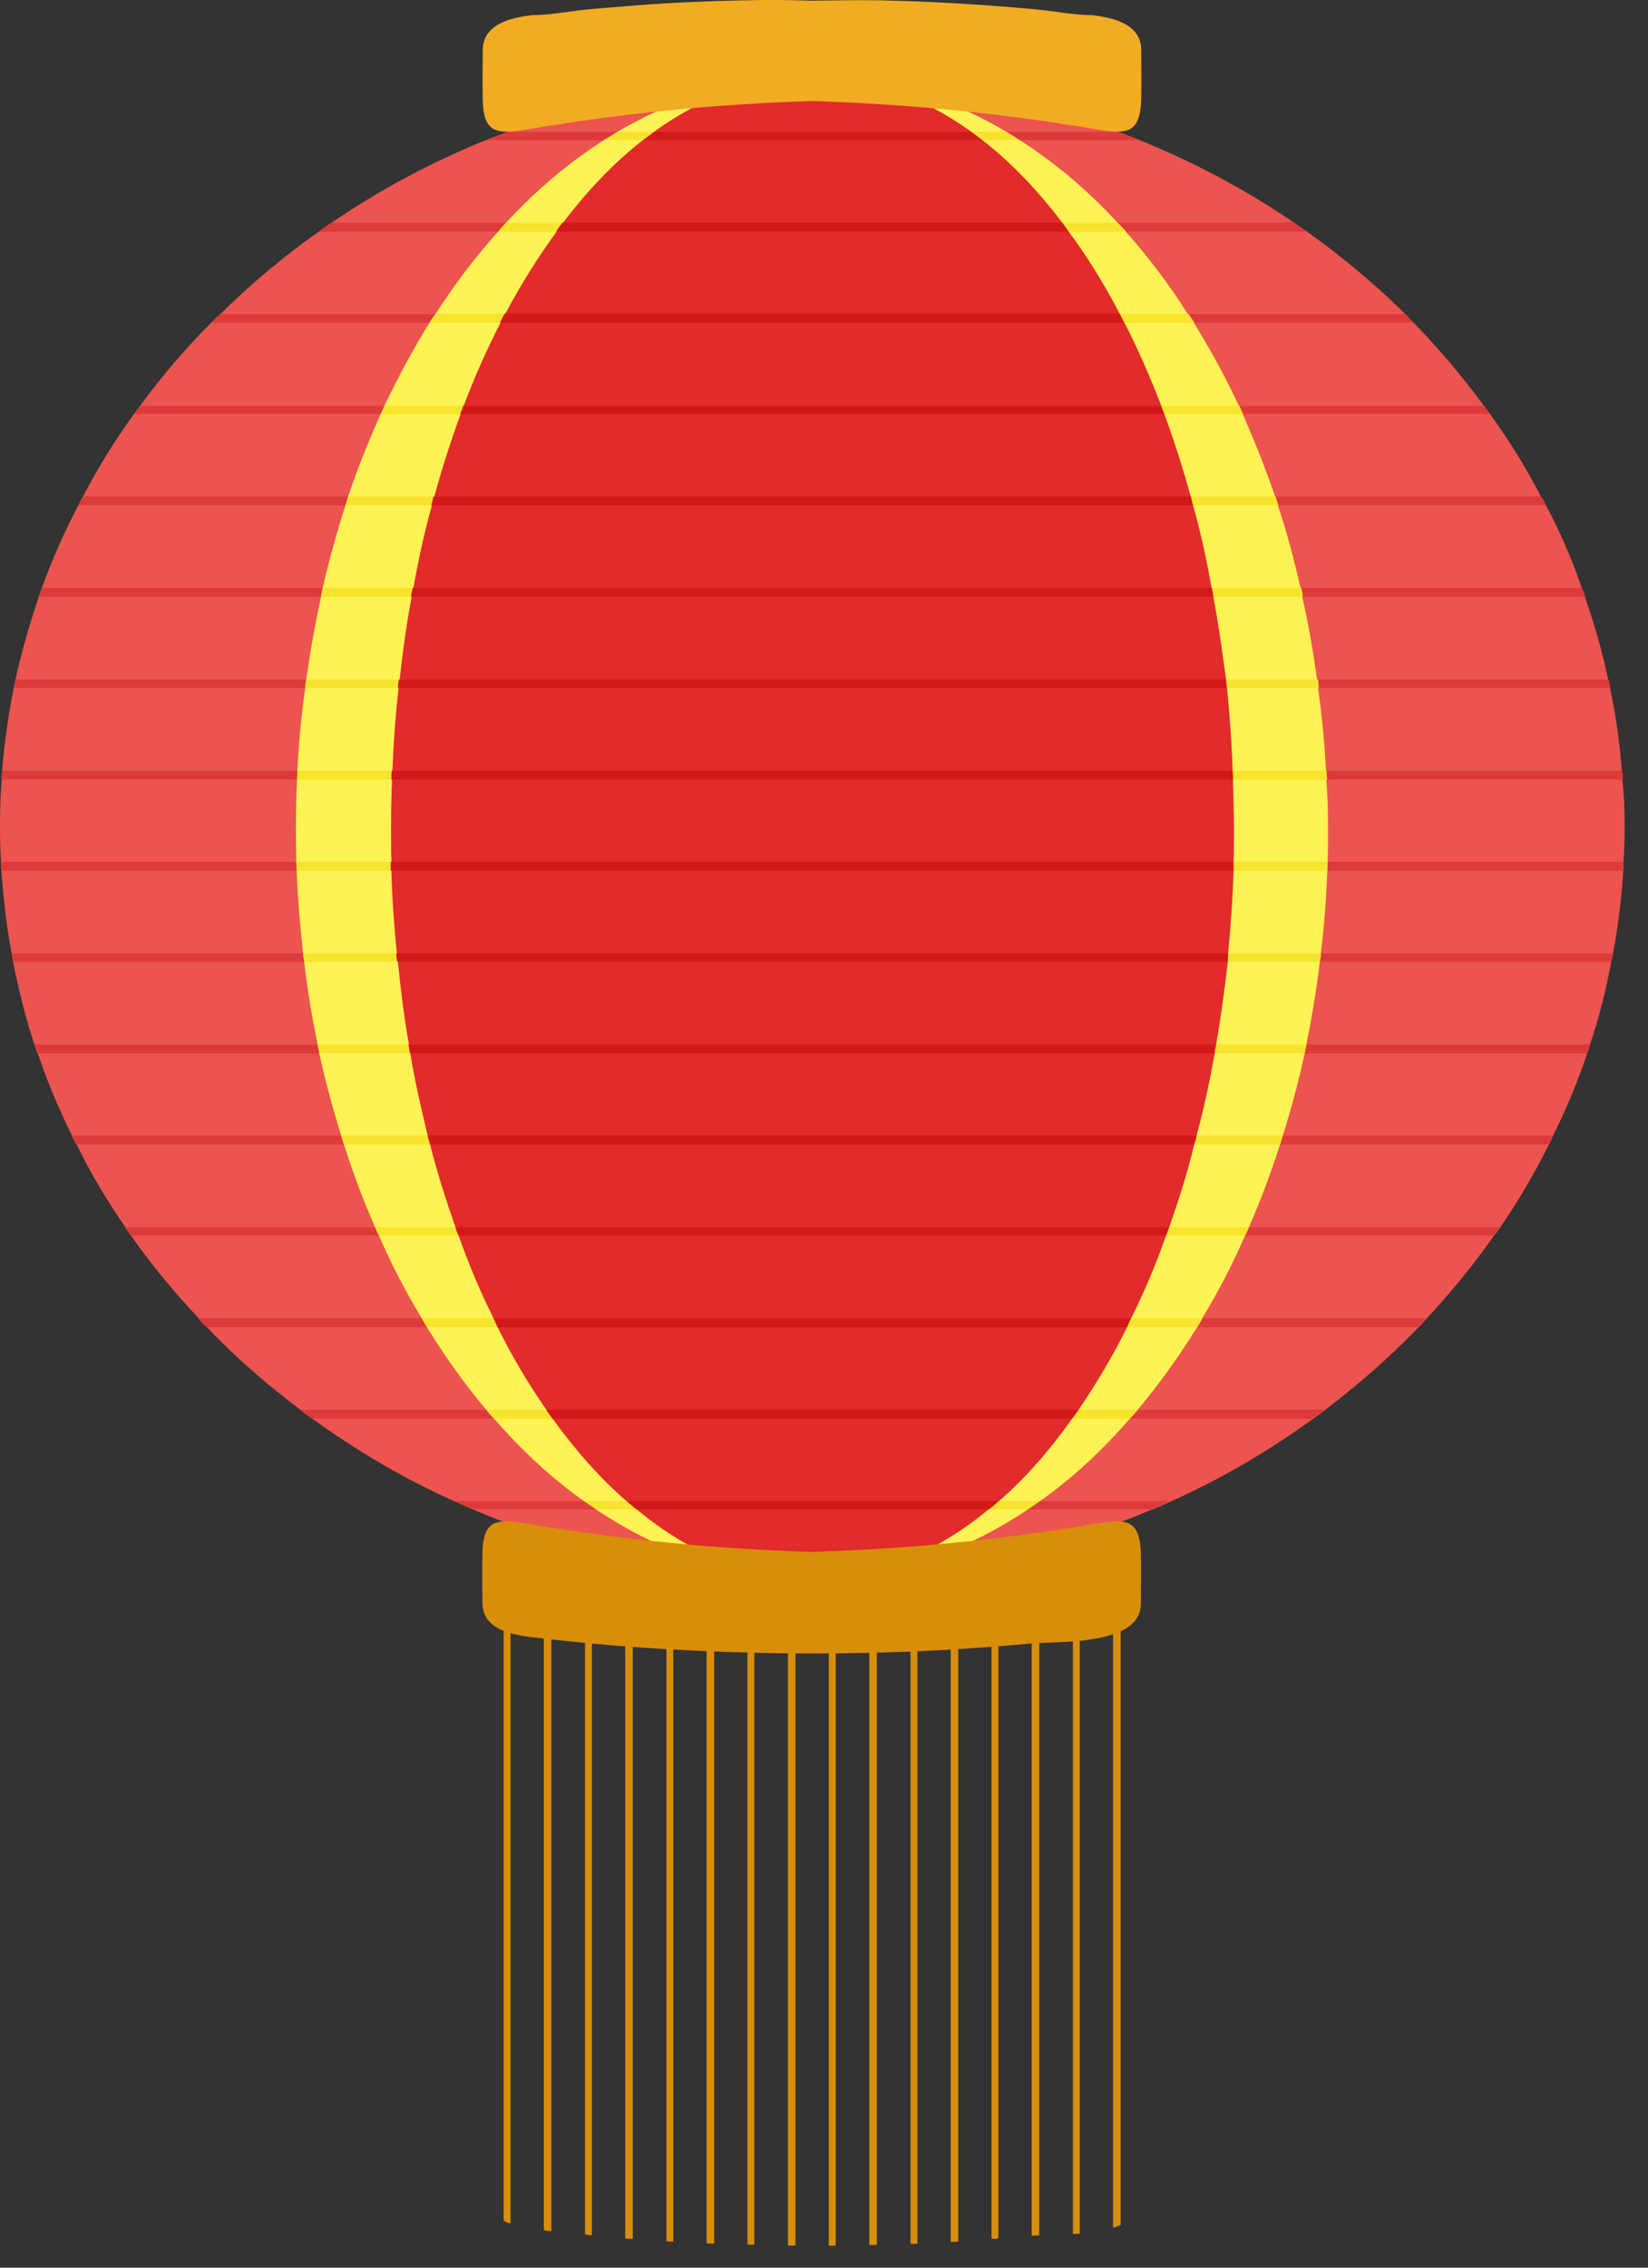 <svg width="48" height="66" viewBox="0 0 48 66" fill="none" xmlns="http://www.w3.org/2000/svg">
<rect x="0" y="0" width="48" height="66" fill="#333333" stroke="none"/>
<g clip-path="url(#clip0_69:1657)">
<path d="M47.32 24.08C47.32 24.42 47.31 24.74 47.29 25.08C47.29 25.16 47.29 25.26 47.28 25.34C47.23 26.15 47.13 26.96 46.98 27.75C46.97 27.83 46.95 27.91 46.93 27.99C46.78 28.8 46.58 29.61 46.31 30.4C46.3 30.48 46.26 30.56 46.23 30.66C45.95 31.49 45.62 32.28 45.23 33.06C45.2 33.15 45.15 33.24 45.11 33.32C44.69 34.16 44.22 34.96 43.69 35.73C43.64 35.81 43.58 35.89 43.51 35.97C42.91 36.82 42.26 37.62 41.55 38.38C41.47 38.47 41.39 38.56 41.31 38.64C40.47 39.51 39.56 40.3 38.59 41.04C38.47 41.13 38.36 41.22 38.24 41.3C36.95 42.23 35.56 43.05 34.08 43.71C33.89 43.79 33.7 43.89 33.51 43.95C30.52 45.22 27.19 45.93 23.67 45.93C20.15 45.93 16.81 45.23 13.82 43.95C13.63 43.87 13.44 43.79 13.27 43.71C11.78 43.05 10.4 42.23 9.11 41.3C8.99 41.22 8.87 41.14 8.76 41.04C7.79 40.31 6.86 39.51 6.04 38.64C5.95 38.56 5.86 38.48 5.8 38.38C5.08 37.62 4.42 36.82 3.82 35.97C3.77 35.89 3.71 35.81 3.66 35.73C3.13 34.96 2.64 34.16 2.24 33.32C2.19 33.24 2.15 33.16 2.1 33.06C1.72 32.29 1.38 31.49 1.1 30.66C1.06 30.56 1.03 30.48 1 30.4C0.74 29.61 0.54 28.8 0.38 27.99C0.37 27.91 0.35 27.83 0.34 27.75C0.19 26.97 0.1 26.15 0.04 25.34C0.03 25.26 0.03 25.16 0.03 25.08C0.01 24.74 0 24.42 0 24.08C0 23.61 0.01 23.15 0.05 22.69C0.05 22.61 0.05 22.51 0.06 22.43C0.13 21.62 0.24 20.81 0.4 20.02C0.41 19.94 0.44 19.86 0.45 19.78C0.63 18.97 0.86 18.16 1.13 17.37C1.16 17.29 1.18 17.21 1.22 17.11C1.52 16.28 1.87 15.49 2.28 14.71C2.32 14.62 2.36 14.53 2.42 14.45C2.85 13.61 3.35 12.81 3.91 12.04C3.96 11.96 4.03 11.88 4.09 11.8C4.71 10.95 5.4 10.15 6.15 9.39C6.24 9.3 6.32 9.22 6.42 9.14C7.3 8.27 8.26 7.46 9.29 6.74C9.41 6.65 9.53 6.56 9.66 6.48C11.05 5.53 12.56 4.72 14.17 4.07C14.39 3.99 14.59 3.91 14.81 3.83C17.54 2.8 20.54 2.25 23.68 2.25C26.82 2.25 29.81 2.82 32.55 3.83C32.77 3.91 32.97 3.99 33.17 4.07C34.78 4.72 36.3 5.53 37.69 6.48C37.81 6.56 37.95 6.66 38.07 6.74C39.09 7.47 40.05 8.27 40.93 9.14C41 9.22 41.08 9.3 41.17 9.39C41.91 10.15 42.59 10.95 43.21 11.8C43.28 11.88 43.33 11.96 43.39 12.04C43.95 12.81 44.45 13.61 44.88 14.45C44.93 14.53 44.99 14.61 45.03 14.71C45.44 15.48 45.79 16.28 46.07 17.11C46.11 17.2 46.15 17.29 46.16 17.37C46.44 18.16 46.67 18.97 46.84 19.78C46.87 19.86 46.89 19.94 46.89 20.02C47.07 20.8 47.17 21.62 47.24 22.43C47.25 22.51 47.25 22.61 47.25 22.69C47.31 23.15 47.32 23.61 47.32 24.08Z" fill="#EC544F"/>
<path d="M33.15 4.08H14.16C14.38 4 14.58 3.92 14.8 3.84H32.53C32.74 3.91 32.94 3.99 33.15 4.08Z" fill="#DD3A3A"/>
<path d="M38.05 6.74H9.29C9.41 6.65 9.53 6.56 9.66 6.48H37.68C37.79 6.57 37.93 6.66 38.05 6.74Z" fill="#DD3A3A"/>
<path d="M41.17 9.39H6.15C6.24 9.3 6.32 9.22 6.42 9.14H40.9C41 9.22 41.08 9.3 41.17 9.39Z" fill="#DD3A3A"/>
<path d="M43.39 12.05H3.91C3.96 11.97 4.03 11.89 4.09 11.81H43.22C43.29 11.89 43.34 11.97 43.39 12.05Z" fill="#DD3A3A"/>
<path d="M45.03 14.71H2.29C2.33 14.62 2.37 14.53 2.43 14.45H44.89C44.94 14.54 44.99 14.62 45.03 14.71Z" fill="#DD3A3A"/>
<path d="M46.17 17.37H1.14C1.17 17.29 1.19 17.21 1.23 17.11H46.07C46.11 17.2 46.16 17.29 46.17 17.37Z" fill="#DD3A3A"/>
<path d="M46.9 20.02H0.41C0.42 19.94 0.45 19.86 0.46 19.78H46.85C46.87 19.86 46.9 19.94 46.9 20.02Z" fill="#DD3A3A"/>
<path d="M47.27 22.69H0.05C0.05 22.61 0.05 22.51 0.06 22.43H47.24C47.27 22.51 47.27 22.61 47.27 22.69Z" fill="#DD3A3A"/>
<path d="M47.29 25.08C47.29 25.16 47.29 25.26 47.28 25.34H0.04C0.03 25.26 0.03 25.16 0.03 25.08H47.29Z" fill="#DD3A3A"/>
<path d="M46.98 27.75C46.97 27.83 46.95 27.91 46.93 27.99H0.38C0.37 27.91 0.35 27.83 0.34 27.75H46.98Z" fill="#DD3A3A"/>
<path d="M46.3 30.4C46.29 30.48 46.25 30.56 46.22 30.66H1.08C1.06 30.56 1.03 30.48 1 30.4H46.3Z" fill="#DD3A3A"/>
<path d="M45.22 33.05C45.19 33.14 45.14 33.23 45.1 33.31H2.22C2.17 33.23 2.13 33.15 2.08 33.05H45.22Z" fill="#DD3A3A"/>
<path d="M43.68 35.72C43.63 35.8 43.57 35.88 43.5 35.96H3.8C3.75 35.88 3.69 35.8 3.64 35.72H43.68Z" fill="#DD3A3A"/>
<path d="M41.54 38.37C41.46 38.46 41.38 38.55 41.3 38.63H6.02C5.93 38.55 5.84 38.47 5.78 38.37H41.54Z" fill="#DD3A3A"/>
<path d="M38.58 41.03C38.46 41.12 38.35 41.21 38.23 41.29H9.1C8.98 41.21 8.86 41.13 8.75 41.03H38.58Z" fill="#DD3A3A"/>
<path d="M34.07 43.69C33.88 43.77 33.69 43.87 33.5 43.93H13.81C13.62 43.85 13.43 43.77 13.26 43.69H34.07Z" fill="#DD3A3A"/>
<path d="M38.68 24.08C38.68 24.42 38.68 24.74 38.67 25.08C38.67 25.16 38.66 25.26 38.66 25.34C38.63 26.15 38.57 26.96 38.47 27.75C38.47 27.83 38.46 27.91 38.44 27.99C38.35 28.8 38.21 29.61 38.05 30.4C38.04 30.48 38.01 30.56 38 30.66C37.82 31.49 37.61 32.28 37.36 33.06C37.33 33.15 37.31 33.24 37.28 33.32C37.01 34.16 36.71 34.96 36.37 35.73C36.34 35.81 36.3 35.89 36.26 35.97C35.89 36.82 35.47 37.62 35.01 38.38C34.96 38.47 34.92 38.56 34.86 38.64C34.32 39.51 33.75 40.3 33.13 41.04C33.06 41.13 32.98 41.22 32.9 41.3C32.09 42.23 31.21 43.05 30.26 43.71C30.15 43.79 30.03 43.87 29.91 43.95C28.01 45.22 25.89 45.93 23.66 45.93C21.43 45.93 19.3 45.23 17.39 43.95C17.27 43.87 17.16 43.79 17.04 43.71C16.09 43.05 15.21 42.23 14.4 41.3C14.32 41.22 14.24 41.14 14.17 41.04C13.55 40.31 12.98 39.51 12.44 38.64C12.39 38.56 12.35 38.48 12.29 38.38C11.83 37.62 11.41 36.82 11.04 35.97C11 35.89 10.96 35.81 10.93 35.73C10.59 34.96 10.29 34.16 10.02 33.32C9.99 33.24 9.97 33.16 9.94 33.06C9.7 32.29 9.48 31.49 9.3 30.66C9.29 30.57 9.26 30.48 9.25 30.4C9.09 29.61 8.95 28.8 8.86 27.99C8.85 27.91 8.83 27.83 8.83 27.75C8.74 26.97 8.67 26.15 8.64 25.34C8.64 25.26 8.63 25.16 8.63 25.08C8.62 24.74 8.62 24.42 8.62 24.08C8.62 23.61 8.63 23.15 8.65 22.69C8.66 22.61 8.66 22.51 8.66 22.43C8.7 21.62 8.78 20.81 8.89 20.02C8.89 19.94 8.9 19.86 8.92 19.78C9.03 18.97 9.18 18.16 9.35 17.37C9.36 17.29 9.38 17.21 9.4 17.11C9.59 16.28 9.81 15.49 10.06 14.71C10.09 14.62 10.11 14.53 10.14 14.45C10.42 13.61 10.75 12.81 11.09 12.04C11.13 11.96 11.17 11.88 11.2 11.8C11.61 10.95 12.04 10.15 12.51 9.39C12.56 9.31 12.62 9.21 12.69 9.13C13.25 8.26 13.85 7.47 14.52 6.73C14.59 6.64 14.67 6.55 14.75 6.47C15.63 5.52 16.59 4.71 17.62 4.06C17.76 3.98 17.88 3.9 18.01 3.82C19.76 2.8 21.66 2.24 23.65 2.24C25.64 2.24 27.55 2.79 29.28 3.82C29.42 3.9 29.55 3.98 29.67 4.06C30.7 4.71 31.66 5.52 32.54 6.47C32.62 6.55 32.7 6.63 32.78 6.73C33.43 7.46 34.04 8.26 34.59 9.13C34.66 9.21 34.71 9.31 34.77 9.39C35.24 10.15 35.68 10.95 36.08 11.8C36.11 11.88 36.15 11.96 36.19 12.04C36.53 12.81 36.85 13.61 37.14 14.45C37.17 14.53 37.19 14.61 37.22 14.71C37.48 15.48 37.69 16.28 37.88 17.11C37.91 17.2 37.92 17.29 37.93 17.37C38.11 18.16 38.25 18.97 38.36 19.78C38.37 19.86 38.39 19.94 38.39 20.02C38.5 20.8 38.58 21.62 38.62 22.43C38.62 22.51 38.62 22.61 38.63 22.69C38.67 23.15 38.68 23.61 38.68 24.08Z" fill="#FFF254"/>
<path d="M29.68 4.08H17.62C17.76 4 17.88 3.92 18.01 3.84H29.28C29.43 3.91 29.56 3.99 29.68 4.08Z" fill="#F7E42D"/>
<path d="M32.8 6.74H14.52C14.59 6.65 14.67 6.56 14.75 6.48H32.55C32.63 6.57 32.71 6.65 32.8 6.74Z" fill="#F7E42D"/>
<path d="M34.79 9.39H12.52C12.57 9.31 12.63 9.21 12.7 9.13H34.61C34.68 9.22 34.73 9.31 34.79 9.39Z" fill="#F7E42D"/>
<path d="M36.21 12.05H11.1C11.14 11.97 11.18 11.89 11.21 11.81H36.1C36.13 11.89 36.17 11.97 36.21 12.05Z" fill="#F7E42D"/>
<path d="M37.24 14.71H10.07C10.1 14.62 10.12 14.53 10.15 14.45H37.15C37.18 14.54 37.21 14.62 37.24 14.71Z" fill="#F7E42D"/>
<path d="M37.95 17.37H9.35C9.36 17.29 9.38 17.21 9.4 17.11H37.9C37.93 17.2 37.94 17.29 37.95 17.37Z" fill="#F7E42D"/>
<path d="M38.41 20.02H8.89C8.89 19.94 8.9 19.86 8.92 19.78H38.39C38.4 19.86 38.41 19.94 38.41 20.02Z" fill="#F7E42D"/>
<path d="M38.66 22.69H8.65C8.66 22.61 8.66 22.51 8.66 22.43H38.64C38.64 22.51 38.64 22.61 38.66 22.69Z" fill="#F7E42D"/>
<path d="M38.67 25.08C38.67 25.16 38.66 25.26 38.66 25.34H8.65C8.65 25.26 8.64 25.16 8.64 25.08H38.67Z" fill="#F7E42D"/>
<path d="M38.47 27.75C38.47 27.83 38.46 27.91 38.44 27.99H8.87C8.86 27.91 8.84 27.83 8.84 27.75H38.47Z" fill="#F7E42D"/>
<path d="M38.05 30.4C38.04 30.48 38.01 30.56 38 30.66H9.31C9.3 30.57 9.27 30.48 9.26 30.4H38.05Z" fill="#F7E42D"/>
<path d="M37.36 33.05C37.33 33.14 37.31 33.23 37.28 33.31H10.03C10 33.23 9.98 33.15 9.95 33.05H37.36Z" fill="#F7E42D"/>
<path d="M36.37 35.72C36.34 35.8 36.3 35.88 36.26 35.96H11.04C11 35.88 10.96 35.8 10.93 35.72H36.37Z" fill="#F7E42D"/>
<path d="M35.02 38.37C34.97 38.46 34.93 38.55 34.87 38.63H12.44C12.39 38.55 12.35 38.47 12.29 38.37H35.02Z" fill="#F7E42D"/>
<path d="M33.13 41.03C33.06 41.12 32.98 41.21 32.9 41.29H14.4C14.32 41.21 14.24 41.13 14.17 41.03H33.13Z" fill="#F7E42D"/>
<path d="M30.26 43.69C30.15 43.77 30.03 43.85 29.91 43.93H17.39C17.27 43.85 17.16 43.77 17.04 43.69H30.26Z" fill="#F7E42D"/>
<path d="M35.94 24.08C35.94 24.42 35.94 24.74 35.93 25.08V25.34C35.9 26.15 35.85 26.96 35.77 27.75C35.77 27.83 35.76 27.91 35.76 27.99C35.67 28.8 35.56 29.61 35.42 30.4C35.41 30.48 35.39 30.56 35.38 30.66C35.23 31.49 35.06 32.28 34.85 33.06C34.84 33.15 34.81 33.24 34.78 33.32C34.58 34.16 34.32 34.96 34.05 35.73C34.02 35.81 34 35.89 33.96 35.97C33.66 36.82 33.32 37.62 32.94 38.38C32.9 38.47 32.86 38.56 32.82 38.64C32.39 39.51 31.91 40.3 31.41 41.04C31.34 41.13 31.29 41.22 31.22 41.3C30.56 42.23 29.84 43.05 29.07 43.71C28.98 43.79 28.88 43.89 28.77 43.95C27.23 45.22 25.49 45.93 23.67 45.93C21.84 45.93 20.11 45.23 18.57 43.95C18.46 43.88 18.37 43.79 18.27 43.71C17.5 43.05 16.78 42.23 16.1 41.3C16.05 41.22 15.98 41.14 15.92 41.04C15.41 40.31 14.93 39.51 14.5 38.64C14.46 38.56 14.42 38.48 14.38 38.38C14 37.62 13.66 36.82 13.36 35.97C13.32 35.89 13.29 35.81 13.27 35.73C13 34.96 12.74 34.16 12.53 33.32C12.52 33.24 12.49 33.16 12.46 33.06C12.27 32.29 12.09 31.49 11.95 30.66C11.94 30.57 11.92 30.48 11.91 30.4C11.77 29.61 11.67 28.8 11.59 27.99C11.58 27.91 11.56 27.83 11.56 27.75C11.48 26.97 11.42 26.15 11.4 25.34V25.08C11.39 24.74 11.39 24.42 11.39 24.08C11.39 23.61 11.4 23.15 11.42 22.69C11.42 22.61 11.42 22.51 11.43 22.43C11.46 21.62 11.52 20.81 11.61 20.02C11.61 19.94 11.62 19.86 11.64 19.78C11.73 18.97 11.84 18.16 11.99 17.37C12 17.29 12.02 17.21 12.04 17.11C12.19 16.28 12.36 15.49 12.58 14.71C12.61 14.62 12.62 14.53 12.65 14.45C12.88 13.61 13.14 12.81 13.42 12.04C13.46 11.96 13.49 11.88 13.51 11.8C13.83 10.95 14.19 10.15 14.58 9.39C14.62 9.31 14.67 9.21 14.72 9.13C15.18 8.26 15.68 7.47 16.22 6.73C16.27 6.64 16.34 6.55 16.41 6.47C17.13 5.52 17.91 4.71 18.75 4.06C18.86 3.98 18.97 3.9 19.07 3.82C20.49 2.8 22.03 2.24 23.67 2.24C25.31 2.24 26.85 2.81 28.27 3.82C28.38 3.9 28.49 3.98 28.59 4.06C29.43 4.71 30.21 5.52 30.93 6.47C31 6.55 31.05 6.63 31.12 6.73C31.66 7.46 32.16 8.26 32.61 9.13C32.65 9.21 32.7 9.31 32.75 9.39C33.14 10.15 33.49 10.95 33.82 11.8C33.85 11.88 33.87 11.96 33.91 12.04C34.19 12.81 34.45 13.61 34.68 14.45C34.71 14.53 34.72 14.61 34.75 14.71C34.97 15.48 35.14 16.28 35.29 17.11C35.32 17.2 35.33 17.29 35.34 17.37C35.49 18.16 35.6 18.97 35.71 19.78C35.71 19.86 35.72 19.94 35.74 20.02C35.81 20.8 35.88 21.62 35.9 22.43C35.91 22.51 35.91 22.61 35.91 22.69C35.92 23.15 35.94 23.61 35.94 24.08Z" fill="#E22B2B"/>
<path d="M31.8 0.44C31.29 0.44 30.75 0.33 30.24 0.28C29.72 0.23 29.2 0.19 28.68 0.15C27.67 0.08 26.66 0.03 25.64 0.01C24.98 1.43051e-06 24.32 0.01 23.66 0.02C22.99 1.43051e-06 22.33 -0.01 21.67 0.01C20.66 0.03 19.65 0.07 18.63 0.15C18.11 0.19 17.59 0.23 17.07 0.28C16.56 0.33 16.02 0.44 15.51 0.44C14.9 0.51 14.06 0.69 14.06 1.47C14.06 1.94 14.05 2.41 14.06 2.88C14.07 3.58 14.26 3.81 14.69 3.83C14.88 3.84 15.11 3.81 15.4 3.76C18.13 3.29 20.89 3.03 23.65 2.94C26.42 3.03 29.18 3.29 31.9 3.76C32.19 3.81 32.42 3.84 32.61 3.83C33.03 3.81 33.22 3.58 33.24 2.88C33.25 2.41 33.24 1.94 33.24 1.47C33.25 0.69 32.4 0.51 31.8 0.44Z" fill="#F1AC23"/>
<path d="M31.8 47.71C31.11 47.82 30.34 47.8 29.95 47.84C28.33 47.99 26.71 48.08 25.08 48.11C22.98 48.15 20.89 48.1 18.79 47.96C17.74 47.89 16.7 47.79 15.66 47.67C15.02 47.6 14.05 47.48 14.05 46.64C14.05 46.17 14.04 45.7 14.05 45.23C14.06 44.53 14.25 44.3 14.68 44.28C14.87 44.27 15.1 44.3 15.39 44.35C18.12 44.82 20.88 45.08 23.64 45.17C26.41 45.08 29.17 44.82 31.89 44.35C32.18 44.3 32.41 44.27 32.6 44.28C33.02 44.3 33.21 44.53 33.23 45.23C33.24 45.7 33.23 46.17 33.23 46.64C33.25 47.32 32.57 47.59 31.8 47.71Z" fill="#D88E0B"/>
<path d="M14.87 45.72V64.71C14.79 64.7 14.72 64.67 14.67 64.62V45.72H14.87Z" fill="#D88E0B"/>
<path d="M16.06 45.72V64.94C15.99 64.93 15.91 64.93 15.84 64.91V45.72H16.06Z" fill="#D88E0B"/>
<path d="M17.24 45.72V65.06C17.17 65.05 17.1 65.05 17.04 65.03V45.72H17.24Z" fill="#D88E0B"/>
<path d="M18.43 45.72V65.16C18.36 65.16 18.29 65.16 18.21 65.15V45.72H18.43Z" fill="#D88E0B"/>
<path d="M19.61 45.72V65.24C19.54 65.24 19.47 65.24 19.41 65.23V45.73H19.61V45.72Z" fill="#D88E0B"/>
<path d="M20.8 45.72V65.3C20.73 65.3 20.66 65.3 20.58 65.29V45.72H20.8Z" fill="#D88E0B"/>
<path d="M21.97 45.72H21.77V65.33H21.97V45.72Z" fill="#D88E0B"/>
<path d="M23.17 45.72V65.35C23.1 65.36 23.02 65.36 22.95 65.35V45.72H23.17Z" fill="#D88E0B"/>
<path d="M24.34 45.72H24.14V65.36H24.34V45.72Z" fill="#D88E0B"/>
<path d="M25.54 45.72V65.33C25.47 65.34 25.39 65.34 25.32 65.34V45.72H25.54Z" fill="#D88E0B"/>
<path d="M26.72 45.72V65.3C26.65 65.31 26.58 65.31 26.52 65.3V45.72H26.72Z" fill="#D88E0B"/>
<path d="M27.91 45.72V65.24C27.84 65.25 27.76 65.25 27.69 65.25V45.72H27.91Z" fill="#D88E0B"/>
<path d="M29.08 45.72V65.14C29.01 65.17 28.94 65.17 28.88 65.15V45.72H29.08Z" fill="#D88E0B"/>
<path d="M30.27 45.72V65.06C30.2 65.06 30.13 65.07 30.08 65.07C30.07 65.07 30.07 65.07 30.05 65.07V45.72H30.27Z" fill="#D88E0B"/>
<path d="M31.45 45.72V65.01C31.38 65.02 31.31 65.02 31.25 65.02V45.72H31.45Z" fill="#D88E0B"/>
<path d="M32.64 45.72V64.76C32.57 64.79 32.5 64.81 32.42 64.84V45.72H32.64Z" fill="#D88E0B"/>
<path d="M28.59 4.08H18.74C18.85 4 18.96 3.92 19.06 3.84H28.26C28.37 3.91 28.48 3.99 28.59 4.08Z" fill="#D31818"/>
<path d="M31.12 6.74H16.2C16.25 6.65 16.32 6.56 16.39 6.48H30.93C31 6.57 31.05 6.65 31.12 6.74Z" fill="#D31818"/>
<path d="M32.74 9.39H14.56C14.6 9.31 14.65 9.21 14.7 9.13H32.61C32.65 9.22 32.7 9.31 32.74 9.39Z" fill="#D31818"/>
<path d="M33.91 12.05H13.4C13.44 11.97 13.47 11.89 13.49 11.81H33.81C33.84 11.89 33.87 11.97 33.91 12.05Z" fill="#D31818"/>
<path d="M34.74 14.71H12.56C12.59 14.62 12.6 14.53 12.63 14.45H34.68C34.7 14.54 34.72 14.62 34.74 14.71Z" fill="#D31818"/>
<path d="M35.34 17.37H11.97C11.98 17.29 12 17.21 12.02 17.11H35.29C35.31 17.2 35.33 17.29 35.34 17.37Z" fill="#D31818"/>
<path d="M35.73 20.02H11.59C11.59 19.94 11.6 19.86 11.62 19.78H35.71C35.71 19.86 35.72 19.94 35.73 20.02Z" fill="#D31818"/>
<path d="M35.91 22.69H11.4C11.4 22.61 11.4 22.51 11.41 22.43H35.9C35.91 22.51 35.91 22.61 35.91 22.69Z" fill="#D31818"/>
<path d="M35.92 25.08H11.38V25.34H35.92V25.08Z" fill="#D31818"/>
<path d="M35.76 27.75C35.76 27.83 35.75 27.91 35.75 27.99H11.57C11.56 27.91 11.54 27.83 11.54 27.75H35.76Z" fill="#D31818"/>
<path d="M35.41 30.4C35.4 30.48 35.38 30.56 35.37 30.66H11.94C11.93 30.57 11.91 30.48 11.9 30.4H35.41Z" fill="#D31818"/>
<path d="M34.84 33.05C34.83 33.14 34.8 33.23 34.77 33.31H12.52C12.51 33.23 12.48 33.15 12.45 33.05H34.84Z" fill="#D31818"/>
<path d="M34.04 35.72C34.01 35.8 33.99 35.88 33.95 35.96H13.36C13.32 35.88 13.29 35.8 13.27 35.72H34.04Z" fill="#D31818"/>
<path d="M32.93 38.37C32.89 38.46 32.85 38.55 32.81 38.63H14.5C14.46 38.55 14.42 38.47 14.38 38.37H32.93Z" fill="#D31818"/>
<path d="M31.4 41.03C31.33 41.12 31.28 41.21 31.21 41.29H16.09C16.04 41.21 15.97 41.13 15.91 41.03H31.4Z" fill="#D31818"/>
<path d="M29.06 43.69C28.97 43.77 28.87 43.87 28.76 43.93H18.56C18.45 43.86 18.36 43.77 18.26 43.69H29.06Z" fill="#D31818"/>
</g>
<defs>
<clipPath id="clip0_69:1657">
<rect width="47.32" height="65.36" fill="white"/>
</clipPath>
</defs>
</svg>
